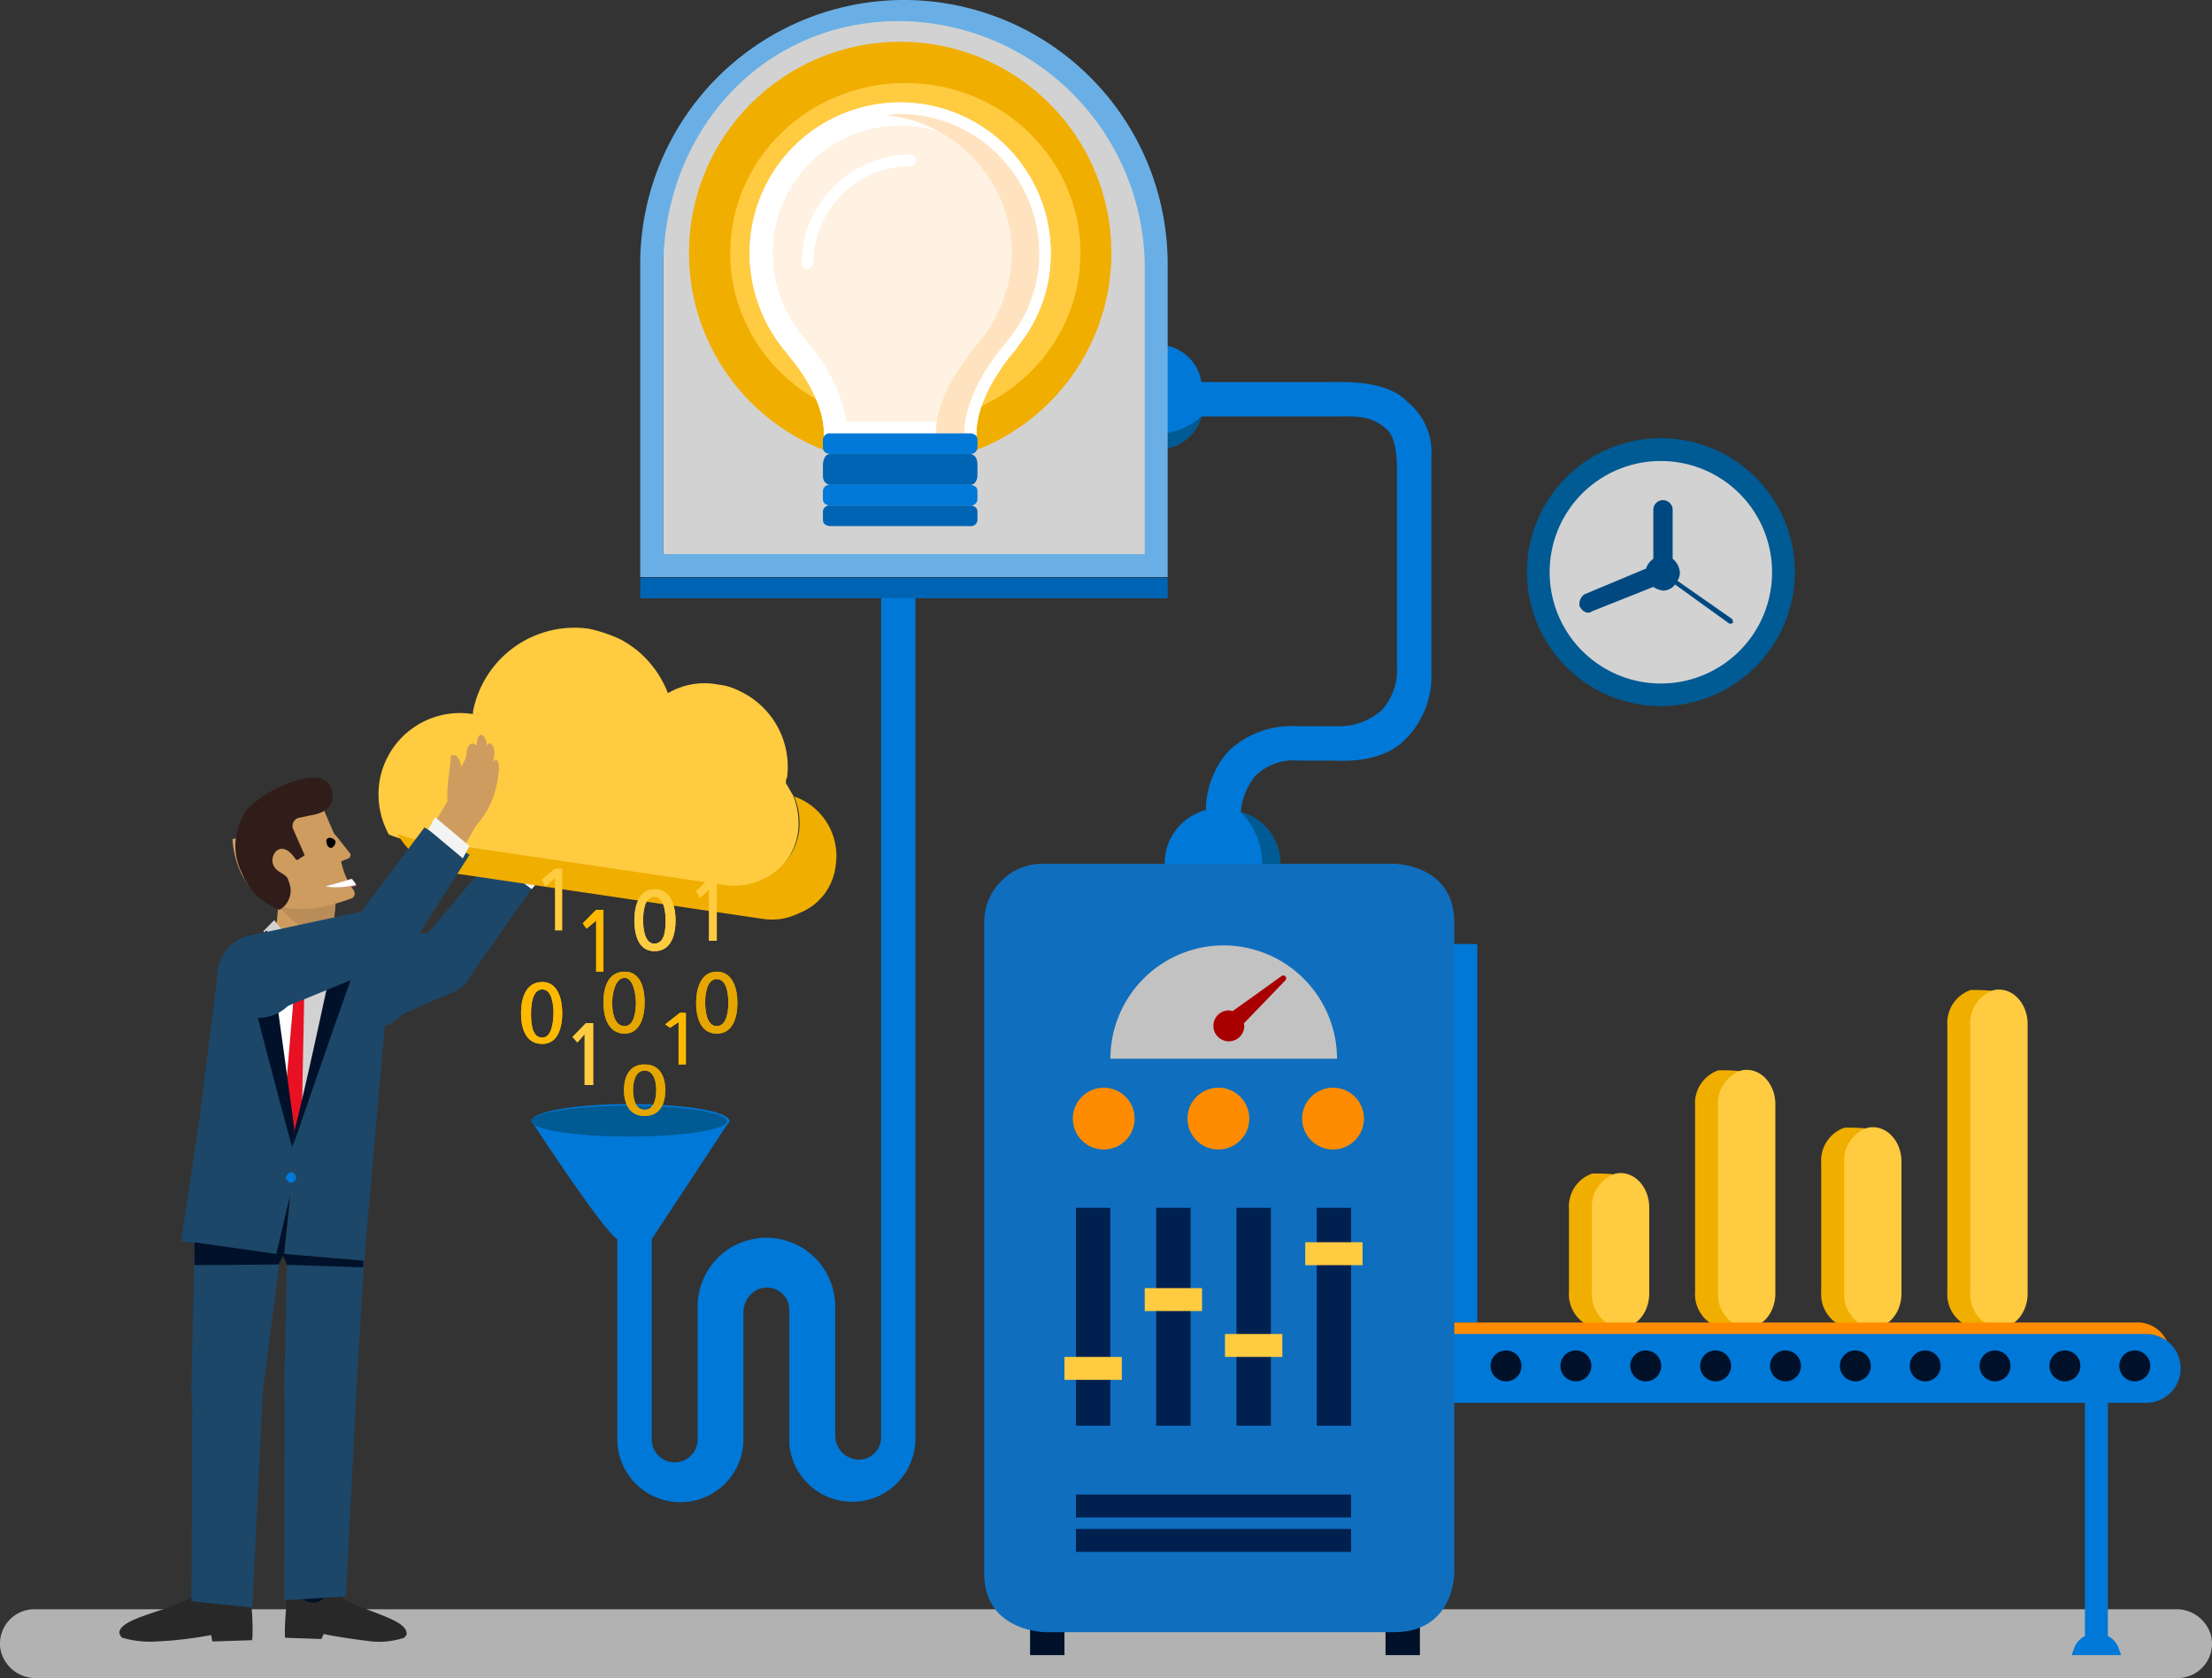 <svg xmlns="http://www.w3.org/2000/svg" viewBox="0 0 192.919 146.314"><rect x="0" y="0" width="192.919" height="146.314" fill="#333333" stroke="none"/><title>zerodata-preparing-data</title><path d="M136.837,112.629v-7.206a3.037,3.037,0,0,1,2.034-3.1c4.633-.056,2.966,1.109,2.966,2.949v7.5c0,1.84,0,3.187-2.966,2.949A3.037,3.037,0,0,1,136.837,112.629Z" fill="#f0ae00"/><path d="M138.837,112.641v-7.206a3.037,3.037,0,0,1,2.034-3.1c1.586-.344,2.966,1.109,2.966,2.949v7.5c0,1.84-1.381,3.293-2.966,2.949A3.037,3.037,0,0,1,138.837,112.641Z" fill="#ffcb40"/><path d="M147.837,112.629V96.423a3.037,3.037,0,0,1,2.034-3.1c4.633-.056,2.966,1.109,2.966,2.949v16.5c0,1.84,0,3.187-2.966,2.949A3.037,3.037,0,0,1,147.837,112.629Z" fill="#f0ae00"/><path d="M149.837,112.641V96.435a3.037,3.037,0,0,1,2.034-3.1c1.586-.344,2.966,1.109,2.966,2.949v16.5c0,1.84-1.381,3.293-2.966,2.949A3.037,3.037,0,0,1,149.837,112.641Z" fill="#ffcb40"/><path d="M158.837,112.629V101.423a3.037,3.037,0,0,1,2.034-3.1c4.633-.056,2.966,1.109,2.966,2.949v11.5c0,1.84,0,3.187-2.966,2.949A3.037,3.037,0,0,1,158.837,112.629Z" fill="#f0ae00"/><path d="M160.837,112.641V101.435a3.037,3.037,0,0,1,2.034-3.1c1.586-.344,2.966,1.109,2.966,2.949v11.5c0,1.84-1.381,3.293-2.966,2.949A3.037,3.037,0,0,1,160.837,112.641Z" fill="#ffcb40"/><path d="M169.837,112.629V89.423a3.037,3.037,0,0,1,2.034-3.1c4.633-.056,2.966,1.109,2.966,2.949v23.5c0,1.84,0,3.187-2.966,2.949A3.037,3.037,0,0,1,169.837,112.629Z" fill="#f0ae00"/><path d="M171.837,112.641V89.435a3.037,3.037,0,0,1,2.034-3.1c1.586-.344,2.966,1.109,2.966,2.949v23.5c0,1.84-1.381,3.293-2.966,2.949A3.037,3.037,0,0,1,171.837,112.641Z" fill="#ffcb40"/><path d="M189.919,146.314H3.17a3.117,3.117,0,0,1-3.123-2.463A3,3,0,0,1,3,140.314H189.75a3.117,3.117,0,0,1,3.123,2.463A3,3,0,0,1,189.919,146.314Z" fill="#b2b2b2"/><rect x="125.837" y="82.314" width="3" height="33" fill="#0078d7"/><path d="M184.755,143.648a1.883,1.883,0,0,0-.919-1V120.314h-2v22.343a1.872,1.872,0,0,0-.919.99l-.237.666h4.31Z" fill="#0078d7"/><path d="M125.447,120.314h60.841a2.745,2.745,0,0,0,2.94-2.5,2.808,2.808,0,0,0-2.94-2.5H125.447a2.739,2.739,0,0,0-2.94,2.5A2.681,2.681,0,0,0,125.447,120.314Z" fill="#ff8c00" fill-rule="evenodd"/><path d="M123.483,120.005a3.314,3.314,0,0,0,3.092,2.309h60.611a3,3,0,0,0,0-6H126.345A2.985,2.985,0,0,0,123.483,120.005Z" fill="#0078d7" fill-rule="evenodd"/><circle cx="186.184" cy="119.097" r="1.348" fill="#001129"/><circle cx="180.091" cy="119.097" r="1.348" fill="#001129"/><circle cx="173.998" cy="119.097" r="1.348" fill="#001129"/><circle cx="167.905" cy="119.097" r="1.348" fill="#001129"/><circle cx="161.812" cy="119.097" r="1.348" fill="#001129"/><circle cx="155.719" cy="119.097" r="1.348" fill="#001129"/><circle cx="149.626" cy="119.097" r="1.348" fill="#001129"/><circle cx="143.533" cy="119.097" r="1.348" fill="#001129"/><circle cx="137.44" cy="119.097" r="1.348" fill="#001129"/><circle cx="131.347" cy="119.097" r="1.348" fill="#001129"/><path d="M79.837,51.314v73.953a5.511,5.511,0,0,1-11,.631V114.2a1.951,1.951,0,0,0-2.977-1.643,2.264,2.264,0,0,0-1.023,1.967s0-.151,0,10.958a5.5,5.5,0,0,1-11,0V108.042s-.71,0-7.284-9.988c-.106-.105-.212-.21-.212-.315h0c.106-.841,3.924-1.472,8.589-1.472,4.772,0,8.589.631,8.7,1.472h0c0,.105-.106.21-.212.315l-6.576,9.988v17.5a2,2,0,1,0,4-.07s0,.457,0-11.55a6,6,0,0,1,12,0v11.242a2.122,2.122,0,0,0,1.83,2.095,1.945,1.945,0,0,0,2.17-1.992V51.314Z" fill="#0078d7" fill-rule="evenodd"/><rect x="89.837" y="140.614" width="3" height="3.7" fill="#001129"/><rect x="120.837" y="140.597" width="3" height="3.717" fill="#001129"/><circle cx="144.852" cy="49.887" r="9.883" fill="#d2d2d2"/><rect x="55.837" y="50.364" width="46" height="1.797" fill="#0064b5"/><path d="M122.743,35.033c-1.75-1.875-5.375-1.719-6.49-1.719H104.777a3.829,3.829,0,0,0-3.816-3.25v9.094a3.892,3.892,0,0,0,3.816-2.844h11.859c1.451,0,2.92-.179,4.388,1.188.839.841.813,3.233.813,3.233V58.078A5.237,5.237,0,0,1,120.53,61.9a5.54,5.54,0,0,1-3.81,1.418h-3.709a7.964,7.964,0,0,0-5.879,2.182,7.823,7.823,0,0,0-1.96,5.127,4.81,4.81,0,0,0-3.593,4.691h10.079a4.615,4.615,0,0,0-3.446-4.5,5.8,5.8,0,0,1,1.253-3.14,4.743,4.743,0,0,1,3.76-1.36h3.027c.416,0,4.131.332,6.209-1.75a7.707,7.707,0,0,0,2.375-5.745V39.809A5.62,5.62,0,0,0,122.743,35.033Z" fill="#0078d7" fill-rule="evenodd"/><path d="M126.837,137.176s0,5.138-5.272,5.138H91.214s-5.378,0-5.378-5.138V80.452a5.11,5.11,0,0,1,5.378-5.138h30.35s5.272,0,5.272,5.138Z" fill="#106ebe" fill-rule="evenodd"/><path d="M106.674,82.431a9.89,9.89,0,0,0-9.831,9.883h19.766A9.912,9.912,0,0,0,106.674,82.431Z" fill="#c2c2c2" fill-rule="evenodd"/><path d="M112.113,85.142a.252.252,0,0,0-.335-.04L107.5,88.166a1.3,1.3,0,0,0-.327-.066,1.348,1.348,0,1,0,1.348,1.348,1.273,1.273,0,0,0-.043-.211l3.623-3.757A.25.25,0,0,0,112.113,85.142Z" fill="#a80000"/><circle cx="116.261" cy="97.534" r="2.695" fill="#ff8c00"/><circle cx="96.261" cy="97.534" r="2.695" fill="#ff8c00"/><circle cx="106.261" cy="97.534" r="2.695" fill="#ff8c00"/><path d="M151.036,53.952,146.3,50.643a1.532,1.532,0,0,0,.211-.641,1.671,1.671,0,0,0-.632-1.281v-4.27a.842.842,0,1,0-1.685,0v4.27a1.658,1.658,0,0,0-.632.854l-5.37,2.242a1.021,1.021,0,0,0-.421,1.067c.211.32.421.534.737.534a.384.384,0,0,0,.316-.107l5.37-2.135a1.993,1.993,0,0,0,.842.32,1.29,1.29,0,0,0,1.053-.534l4.738,3.416h.105c.105,0,.105,0,.211-.107A.4.4,0,0,0,151.036,53.952Z" fill="#004880" fill-rule="evenodd"/><path d="M135.153,49.939a9.7,9.7,0,1,0,9.7-9.742A9.68,9.68,0,0,0,135.153,49.939Zm21.379,0a11.68,11.68,0,1,1-11.68-11.732A11.665,11.665,0,0,1,156.532,49.939Z" fill="#005a93" fill-rule="evenodd"/><rect x="93.837" y="105.314" width="3" height="19" fill="#002050"/><rect x="100.837" y="105.314" width="3" height="19" fill="#002050"/><rect x="107.837" y="105.314" width="3" height="19" fill="#002050"/><rect x="114.837" y="105.314" width="3" height="19" fill="#002050"/><rect x="99.837" y="112.314" width="5" height="2" fill="#ffcb40"/><rect x="113.837" y="108.314" width="5" height="2" fill="#ffcb40"/><rect x="92.837" y="118.314" width="5" height="2" fill="#ffcb40"/><rect x="106.837" y="116.314" width="5" height="2" fill="#ffcb40"/><rect x="93.837" y="130.314" width="24" height="2" fill="#002050"/><rect x="93.837" y="133.314" width="24" height="2" fill="#002050"/><path d="M47.381,75.939a6.422,6.422,0,0,0,2.234-3.993c.319-1.1,0-1.5-.426-1.2.532-.9-.106-1.9-.532-1.2.106-.3,0-.9-.426-1-.426,0-.532.6-.532.9-.319-.3-.851-.3-.958.5a2.022,2.022,0,0,1-.532,1.1c-.106-.8-.532-1.1-.958-.9,0,.8-.426,2-.426,3.095v.6l-2.979,3.794,3.618.8Z" fill="#ce9c5f" fill-rule="evenodd"/><polygon points="47.239 76.526 43.62 73.943 42.746 74.953 46.365 77.536 47.239 76.526" fill="#f3f3f3" fill-rule="evenodd"/><path d="M36.226,82.744a3.1,3.1,0,0,1,3.818-.392,2.284,2.284,0,0,1,.562,3.431,3.125,3.125,0,0,1-3.931.392A2.186,2.186,0,0,1,36.226,82.744Z" fill="#1c4768" fill-rule="evenodd"/><polygon points="46.34 77.507 42.819 74.841 36.457 82.377 40.66 85.623 46.34 77.507" fill="#1c4768" fill-rule="evenodd"/><path d="M69.176,69.36c-.21-.319-.42-.743-.63-1.062a.967.967,0,0,1,.1-.531,7.286,7.286,0,0,0-4.2-7.539,4.987,4.987,0,0,0-1.784-.531,6.262,6.262,0,0,0-4.408.743,9.092,9.092,0,0,0-2.414-3.5,9.513,9.513,0,0,0-1.679-1.168,12.743,12.743,0,0,0-2.834-.956,9.02,9.02,0,0,0-10.075,7.22v.212h-.1A7.113,7.113,0,0,0,33.073,68.3a7.276,7.276,0,0,0,.84,4.46,8.786,8.786,0,0,0,1.784.531L63.089,77.43a5.588,5.588,0,0,0,3.253-.531A5.65,5.65,0,0,0,69.6,72.546,6.543,6.543,0,0,0,69.176,69.36Z" fill="#ffcb40" fill-rule="evenodd"/><ellipse cx="54.876" cy="97.752" rx="8.535" ry="1.348" fill="#005a93"/><polygon points="51.995 80.271 51.15 80.974 50.833 80.505 51.995 79.333 52.63 79.333 52.63 84.724 51.995 84.724 51.995 80.271" fill="#ffb900" fill-rule="evenodd"/><polygon points="50.991 90.175 50.357 90.894 49.934 90.414 51.097 89.216 51.731 89.216 51.731 94.607 50.991 94.607 50.991 90.175" fill="#ffcb40" fill-rule="evenodd"/><polygon points="59.183 89.117 58.443 89.616 58.02 89.316 59.289 88.318 59.817 88.318 59.817 92.81 59.183 92.81 59.183 89.117" fill="#ffb900" fill-rule="evenodd"/><path d="M54.481,89.468c.871,0,.98-1.4.98-2.049s-.218-2.156-.98-2.156c-.871,0-1.089,1.509-1.089,2.156S53.5,89.468,54.481,89.468Zm0-4.744c1.416,0,1.742,1.509,1.742,2.7,0,1.078-.327,2.7-1.742,2.7-1.525,0-1.851-1.617-1.851-2.7C52.63,86.234,52.956,84.724,54.481,84.724Z" fill="#e6a600" fill-rule="evenodd"/><path d="M56.223,96.764c.9,0,1.011-1.168,1.011-1.707s-.112-1.707-1.011-1.707-1.011,1.168-1.011,1.707S55.325,96.764,56.223,96.764Zm0-3.953c1.46,0,1.8,1.258,1.8,2.246s-.337,2.246-1.8,2.246-1.8-1.258-1.8-2.246S54.763,92.81,56.223,92.81Z" fill="#e6a600" fill-rule="evenodd"/><path d="M47.293,90.474c.871,0,.98-1.509.98-2.156s-.109-2.049-.98-2.049-.98,1.4-.98,2.049S46.313,90.474,47.293,90.474Zm0-4.852c1.416,0,1.742,1.617,1.742,2.7,0,1.186-.327,2.7-1.742,2.7-1.525,0-1.851-1.509-1.851-2.7C45.442,87.24,45.768,85.623,47.293,85.623Z" fill="#ffb900" fill-rule="evenodd"/><path d="M62.513,89.468c.9,0,1.011-1.4,1.011-2.049s-.112-2.049-1.011-2.049S61.5,86.773,61.5,87.42,61.614,89.468,62.513,89.468Zm0-4.744c1.46,0,1.8,1.617,1.8,2.7,0,1.186-.337,2.7-1.8,2.7s-1.8-1.509-1.8-2.7C60.716,86.341,61.053,84.724,62.513,84.724Z" fill="#e6a600" fill-rule="evenodd"/><polygon points="51.995 80.271 51.15 80.974 50.833 80.505 51.995 79.333 52.63 79.333 52.63 84.724 51.995 84.724 51.995 80.271" fill="#ffb900" fill-rule="evenodd"/><polygon points="50.991 90.175 50.357 90.894 49.934 90.414 51.097 89.216 51.731 89.216 51.731 94.607 50.991 94.607 50.991 90.175" fill="#ffcb40" fill-rule="evenodd"/><polygon points="59.183 89.117 58.443 89.616 58.02 89.316 59.289 88.318 59.817 88.318 59.817 92.81 59.183 92.81 59.183 89.117" fill="#ffb900" fill-rule="evenodd"/><path d="M54.481,89.468c.871,0,.98-1.4.98-2.049s-.218-2.156-.98-2.156c-.871,0-1.089,1.509-1.089,2.156S53.5,89.468,54.481,89.468Zm0-4.744c1.416,0,1.742,1.509,1.742,2.7,0,1.078-.327,2.7-1.742,2.7-1.525,0-1.851-1.617-1.851-2.7C52.63,86.234,52.956,84.724,54.481,84.724Z" fill="#e6a600" fill-rule="evenodd"/><path d="M56.223,96.764c.9,0,1.011-1.168,1.011-1.707s-.112-1.707-1.011-1.707-1.011,1.168-1.011,1.707S55.325,96.764,56.223,96.764Zm0-3.953c1.46,0,1.8,1.258,1.8,2.246s-.337,2.246-1.8,2.246-1.8-1.258-1.8-2.246S54.763,92.81,56.223,92.81Z" fill="#e6a600" fill-rule="evenodd"/><path d="M47.293,90.474c.871,0,.98-1.509.98-2.156s-.109-2.049-.98-2.049-.98,1.4-.98,2.049S46.313,90.474,47.293,90.474Zm0-4.852c1.416,0,1.742,1.617,1.742,2.7,0,1.186-.327,2.7-1.742,2.7-1.525,0-1.851-1.509-1.851-2.7C45.442,87.24,45.768,85.623,47.293,85.623Z" fill="#ffb900" fill-rule="evenodd"/><path d="M62.513,89.468c.9,0,1.011-1.4,1.011-2.049s-.112-2.049-1.011-2.049S61.5,86.773,61.5,87.42,61.614,89.468,62.513,89.468Zm0-4.744c1.46,0,1.8,1.617,1.8,2.7,0,1.186-.337,2.7-1.8,2.7s-1.8-1.509-1.8-2.7C60.716,86.341,61.053,84.724,62.513,84.724Z" fill="#e6a600" fill-rule="evenodd"/><path d="M69.276,69.45a6.128,6.128,0,0,1,.412,3.051,5.43,5.43,0,0,1-3.194,4.17,5.6,5.6,0,0,1-3.194.509L36.412,73.214A8.781,8.781,0,0,1,34.66,72.7a6.928,6.928,0,0,0,5.048,3.458L66.6,80.13a5.262,5.262,0,0,0,3.091-.509,5.04,5.04,0,0,0,3.194-4.17A5.488,5.488,0,0,0,69.276,69.45Z" fill="#f0ae00" fill-rule="evenodd"/><polygon points="48.401 76.578 47.556 77.297 47.239 76.698 48.401 75.739 49.036 75.739 49.036 81.13 48.401 81.13 48.401 76.578" fill="#ffcb40" fill-rule="evenodd"/><polygon points="61.839 77.575 61.053 78.279 60.716 77.693 61.839 76.638 62.513 76.638 62.513 82.029 61.839 82.029 61.839 77.575" fill="#ffcb40" fill-rule="evenodd"/><path d="M57.067,82.28c.98,0,.98-1.4.98-2.049s-.109-2.049-.98-2.049-.98,1.4-.98,2.049S56.2,82.28,57.067,82.28Zm0-4.744c1.525,0,1.851,1.617,1.851,2.7,0,1.186-.327,2.7-1.851,2.7-1.416,0-1.742-1.509-1.742-2.7C55.325,79.154,55.652,77.536,57.067,77.536Z" fill="#ffcb40" fill-rule="evenodd"/><polygon points="61.839 77.575 61.053 78.279 60.716 77.693 61.839 76.638 62.513 76.638 62.513 82.029 61.839 82.029 61.839 77.575" fill="#ffcb40" fill-rule="evenodd"/><path d="M57.067,82.28c.98,0,.98-1.4.98-2.049s-.109-2.049-.98-2.049-.98,1.4-.98,2.049S56.2,82.28,57.067,82.28Zm0-4.744c1.525,0,1.851,1.617,1.851,2.7,0,1.186-.327,2.7-1.851,2.7-1.416,0-1.742-1.509-1.742-2.7C55.325,79.154,55.652,77.536,57.067,77.536Z" fill="#ffcb40" fill-rule="evenodd"/><polygon points="31.055 121.627 24.777 121.451 25.125 106.287 31.965 106.509 31.055 121.627" fill="#1c4768" fill-rule="evenodd"/><polygon points="24.212 109.356 15.792 108.219 17.398 97.525 19.024 84.595 21.298 82.574 26.795 82.043 25.191 105.523 24.212 109.356" fill="#1c4768" fill-rule="evenodd"/><polygon points="16.68 121.408 22.899 121.564 24.777 106.833 17.023 106.287 16.68 121.408" fill="#1c4768" fill-rule="evenodd"/><polygon points="21.183 141.328 17.589 141.097 17.801 136.835 21.077 136.951 21.183 141.328" fill="#001129" fill-rule="evenodd"/><path d="M21.97,143.012l-3.448.112-.111-.562a32.793,32.793,0,0,1-4.783.562,8.517,8.517,0,0,1-3-.337.855.855,0,0,1-.222-.449c.111-1.46,5.673-2.022,7.119-3.706h.222c.334.337.779,1.123,1.669,1.123a3.489,3.489,0,0,0,2.114-1.123C22.082,139.081,22.082,143.012,21.97,143.012Z" fill="#282828" fill-rule="evenodd"/><path d="M22.9,121.8a3.068,3.068,0,0,0-2.938-3.264,3.16,3.16,0,0,0-.326,6.31A3.232,3.232,0,0,0,22.9,121.8Z" fill="#1c4768" fill-rule="evenodd"/><polygon points="22.899 121.908 16.774 122.064 16.691 139.611 22.004 140.179 22.899 121.908" fill="#1c4768" fill-rule="evenodd"/><polygon points="25.024 140.252 28.265 140.429 28.371 135.937 25.094 135.937 25.024 140.252" fill="#001129" fill-rule="evenodd"/><path d="M24.879,142.8l3.153.11.2-.438c.915.219,3.255.548,4.272.657a7.065,7.065,0,0,0,2.746-.329c.1-.11.305-.329.2-.438-.1-1.424-5.187-2.082-6.408-3.725h-.2c-.305.329-.712,1.1-1.526,1.1s-1.627-.877-1.933-1.1C24.879,138.961,24.777,142.8,24.879,142.8Z" fill="#282828" fill-rule="evenodd"/><path d="M24.777,121.516a2.976,2.976,0,0,1,3.253-2.558,2.828,2.828,0,0,1,3.036,2.65,2.976,2.976,0,0,1-3.253,2.558A2.9,2.9,0,0,1,24.777,121.516Z" fill="#1c4768" fill-rule="evenodd"/><polygon points="24.837 121.752 31.066 121.671 30.168 139.202 24.777 139.531 24.837 121.752" fill="#1c4768" fill-rule="evenodd"/><polygon points="39.962 86.314 38.651 81.13 31.066 82.185 33.283 89.216 39.962 86.314" fill="#1c4768" fill-rule="evenodd"/><path d="M33.517,89.477A3.546,3.546,0,0,1,29,87.242a3.629,3.629,0,0,1,2.31-4.575A3.505,3.505,0,0,1,35.827,84.9,3.629,3.629,0,0,1,33.517,89.477Z" fill="#1c4768" fill-rule="evenodd"/><polygon points="24.777 109.329 31.774 109.814 33.762 87.113 32.821 82.692 26.658 82.029 25.212 105.439 24.777 109.329" fill="#1c4768" fill-rule="evenodd"/><path d="M28.932,82.218l.337-3.4-4.942-.378-.337,3.4c-.112.851.449,1.7,2.246,1.8C28.034,83.826,28.82,82.974,28.932,82.218Z" fill="#ce9c5f" fill-rule="evenodd"/><path d="M23.879,78.455a9.27,9.27,0,0,0,5.054,3.573l.337-3.471-5.391-1.021Z" fill="#ba8c57" fill-rule="evenodd"/><path d="M30.857,77.649a6.454,6.454,0,0,1-1.047-2.294c-.1-.209,0-.313.1-.313l.523-.209c.1-.1.209-.313.1-.417l-1.151-1.46a1.441,1.441,0,0,1-.314-.417l-.942-2.19-7.223,1.564.209,1.043-.837.209s.209,8.864,10.258,5.214A.479.479,0,0,0,30.857,77.649Z" fill="#ce9c5f" fill-rule="evenodd"/><path d="M21.882,70.249a10.485,10.485,0,0,1,4.692-2.379c1.1-.216,2.2,0,2.4,1.19.3,1.622-1.3,1.947-2,2.055l-1,.216a.738.738,0,0,0-.4.973l1,2.271-.5.324a.179.179,0,0,1-.3,0c-.3-.433-.9-1.19-1.6-.757a1.114,1.114,0,0,0,0,1.73c.4.325.9.433,1,.973a1.935,1.935,0,0,1-.8,2.487,5.7,5.7,0,0,1-3.294-3.244,5.245,5.245,0,0,1,.1-4.867A2.335,2.335,0,0,1,21.882,70.249Z" fill="#301d19" fill-rule="evenodd"/><path d="M29.269,73.344a.625.625,0,0,1-.385.6.444.444,0,0,1-.385-.449.294.294,0,0,1,.257-.449A.642.642,0,0,1,29.269,73.344Z" fill-rule="evenodd"/><polygon points="26.482 83.548 25.774 98.71 28.094 89.084 30.168 82.68 29.937 82.029 26.482 83.548" fill="#d2d2d2" fill-rule="evenodd"/><polygon points="26.574 83.236 25.735 98.201 23.938 89.001 22.98 81.795 23.339 81.13 26.574 83.236" fill="#fff" fill-rule="evenodd"/><polygon points="26.574 83.424 23.912 80.232 22.98 81.178 23.513 84.724 25.775 82.951 26.574 83.424" fill="#d2d2d2" fill-rule="evenodd"/><polygon points="26.574 83.306 29.356 81.13 30.168 81.981 28.893 84.724 27.27 83.022 26.574 83.306" fill="#fff" fill-rule="evenodd"/><polygon points="25.9 82.927 25.675 83.184 26.125 84.724 26.799 84.724 27.472 83.441 27.248 83.184 25.9 82.927" fill="#e81123" fill-rule="evenodd"/><polygon points="25.804 84.724 24.777 96.723 25.419 99.1 26.317 97.741 26.574 84.724 25.804 84.724" fill="#e81123" fill-rule="evenodd"/><path d="M31.066,83.6l-.744.946.465.315c-1.58,4.414-5.284,15.177-5.284,15.177l.186-1.471c1.022-3.888,3.7-16.544,3.7-16.544Z" fill="#001129" fill-rule="evenodd"/><path d="M21.183,82.516l.731.959-.627.32c1.045,4.69,4.179,16.2,4.179,16.2a12.512,12.512,0,0,0,.209-1.492c-.522-4.051-2.4-17.375-2.4-17.375Z" fill="#001129" fill-rule="evenodd"/><polygon points="16.962 108.322 24.1 109.334 25.305 104.22 24.779 109.334 31.684 109.92 31.684 110.506 25.024 110.283 24.68 109.47 24.305 110.252 16.962 110.314 16.962 108.322" fill="#001129" fill-rule="evenodd"/><path d="M25.821,102.666a.467.467,0,0,1-.513.449c-.128,0-.385-.3-.385-.449.128-.3.257-.449.513-.449S25.821,102.516,25.821,102.666Z" fill="#0078d7" fill-rule="evenodd"/><path d="M30.6,76.638l-2.227.6a6.714,6.714,0,0,0,2.7,0Z" fill="#cb8c84" fill-rule="evenodd"/><path d="M30.7,76.638l-2.328.653a6.4,6.4,0,0,0,2.7-.163Z" fill="#fff" fill-rule="evenodd"/><polygon points="33.762 84.163 32.219 79.333 21.524 81.627 23.624 88.318 33.762 84.163" fill="#1c4768" fill-rule="evenodd"/><path d="M23.634,88.578a3.563,3.563,0,0,1-4.516-2.341,3.629,3.629,0,0,1,2.31-4.575,3.711,3.711,0,0,1,4.516,2.447A3.474,3.474,0,0,1,23.634,88.578Z" fill="#1c4768" fill-rule="evenodd"/><path d="M41.479,72.038a7.762,7.762,0,0,0,1.969-4.42c.2-1.186-.1-1.617-.492-1.186.492-1.078-.2-2.049-.492-1.4,0-.216-.1-.863-.492-.97-.3,0-.394.647-.394.97-.3-.323-.788-.323-.886.647a2.314,2.314,0,0,1-.492,1.186c-.1-.863-.492-1.186-.886-.97,0,.863-.3,2.156-.3,3.342v.647l-2.56,4.313,3.446.647Z" fill="#ce9c5f" fill-rule="evenodd"/><path d="M31.051,80.09a2.708,2.708,0,1,1,.772,3.751A2.6,2.6,0,0,1,31.051,80.09Z" fill="#1c4768" fill-rule="evenodd"/><polygon points="40.949 74.529 37.02 72.146 31.066 80.09 35.591 82.927 40.949 74.529" fill="#1c4768" fill-rule="evenodd"/><polygon points="40.949 73.763 37.938 71.247 37.356 72.325 40.367 74.841 40.949 73.763" fill="#f3f3f3" fill-rule="evenodd"/><path d="M108.213,70.814a6.42,6.42,0,0,1,1.872,4.5h1.575A4.615,4.615,0,0,0,108.213,70.814Z" fill="#005a93" fill-rule="evenodd"/><path d="M104.777,36.314a5.976,5.976,0,0,1-3.816,1.518v1.326A3.892,3.892,0,0,0,104.777,36.314Z" fill="#005a93" fill-rule="evenodd"/><path d="M57.837,49.314V22.964C57.837,10.73,66.7.8,78.837.8a22.1,22.1,0,0,1,22,22.167v26.35Z" fill="#d2d2d2" fill-rule="evenodd"/><path d="M78.837,0a23.019,23.019,0,0,0-23,23.052V50.314h46V23.052A23.019,23.019,0,0,0,78.837,0Zm-.448,1.842A21.543,21.543,0,0,1,99.837,23.42V48.314h-42V23.42c0-11.894,8.625-21.578,20.552-21.578" fill="#69afe5" fill-rule="evenodd"/><circle cx="78.51" cy="22.062" r="18.419" fill="#f0ae00"/><ellipse cx="78.959" cy="22.062" rx="15.274" ry="14.825" fill="#ffcb40"/><path d="M66.381,22.061a12.129,12.129,0,0,1,24.259,0,11.763,11.763,0,0,1-2.57,7.4h0a5.644,5.644,0,0,1-.719.925c-1.131,1.439-3.187,4.419-3.187,7.4H72.856c0-2.98-2.056-5.961-3.289-7.4-.206-.308-.514-.617-.719-.925h0a12.312,12.312,0,0,1-2.467-7.4" fill="#fff2e2" fill-rule="evenodd"/><path d="M66.381,22.061a12.129,12.129,0,0,1,24.259,0,11.763,11.763,0,0,1-2.57,7.4h0a5.649,5.649,0,0,1-.72.925c-1.131,1.439-3.187,4.419-3.187,7.4H72.856c0-2.981-2.056-5.961-3.289-7.4-.206-.308-.514-.617-.72-.925h0a12.312,12.312,0,0,1-2.467-7.4" fill="none" stroke="#fff" stroke-miterlimit="8" stroke-width="2"/><path d="M66.381,22.061a12.129,12.129,0,0,1,24.259,0,11.763,11.763,0,0,1-2.57,7.4h0a5.649,5.649,0,0,1-.72.925c-1.131,1.439-3.187,4.419-3.187,7.4H72.856c0-2.981-2.056-5.961-3.289-7.4-.206-.308-.514-.617-.72-.925h0a12.312,12.312,0,0,1-2.467-7.4" fill="none" stroke="#fff" stroke-miterlimit="8" stroke-width="2"/><path d="M70.424,22.961a9.014,9.014,0,0,1,8.985-8.985" fill="none" stroke="#fff" stroke-linecap="round" stroke-miterlimit="8"/><path d="M90.639,22.061A12.2,12.2,0,0,0,78.406,9.933c-.415,0-.829.1-1.244.1A12.191,12.191,0,0,1,88.255,22.061a12.332,12.332,0,0,1-2.592,7.4h0c-.207.308-.518.617-.726.925-1.14,1.439-3.317,4.419-3.317,7.4h2.488c0-2.98,2.073-5.961,3.214-7.4a5.655,5.655,0,0,0,.726-.925h0a11.7,11.7,0,0,0,2.592-7.4" fill="#ffe3c0" fill-rule="evenodd"/><path d="M84.6,37.785s.647,0,.647.567v.662a.584.584,0,0,1-.647.567H72.418s-.647,0-.647-.567v-.662a.584.584,0,0,1,.647-.567Z" fill="#0078d7" fill-rule="evenodd"/><path d="M84.6,39.582s.647,0,.647.943v.943s0,.809-.647.809H72.418s-.647,0-.647-.809v-.943s0-.943.647-.943Z" fill="#0064b5" fill-rule="evenodd"/><path d="M84.6,44.075s.647,0,.647.539v.719a.568.568,0,0,1-.647.539H72.418s-.647,0-.647-.539v-.719a.568.568,0,0,1,.647-.539Z" fill="#0064b5" fill-rule="evenodd"/><path d="M84.6,42.278s.647,0,.647.539v.719a.568.568,0,0,1-.647.539H72.418s-.647,0-.647-.539v-.719a.568.568,0,0,1,.647-.539Z" fill="#0078d7" fill-rule="evenodd"/></svg>